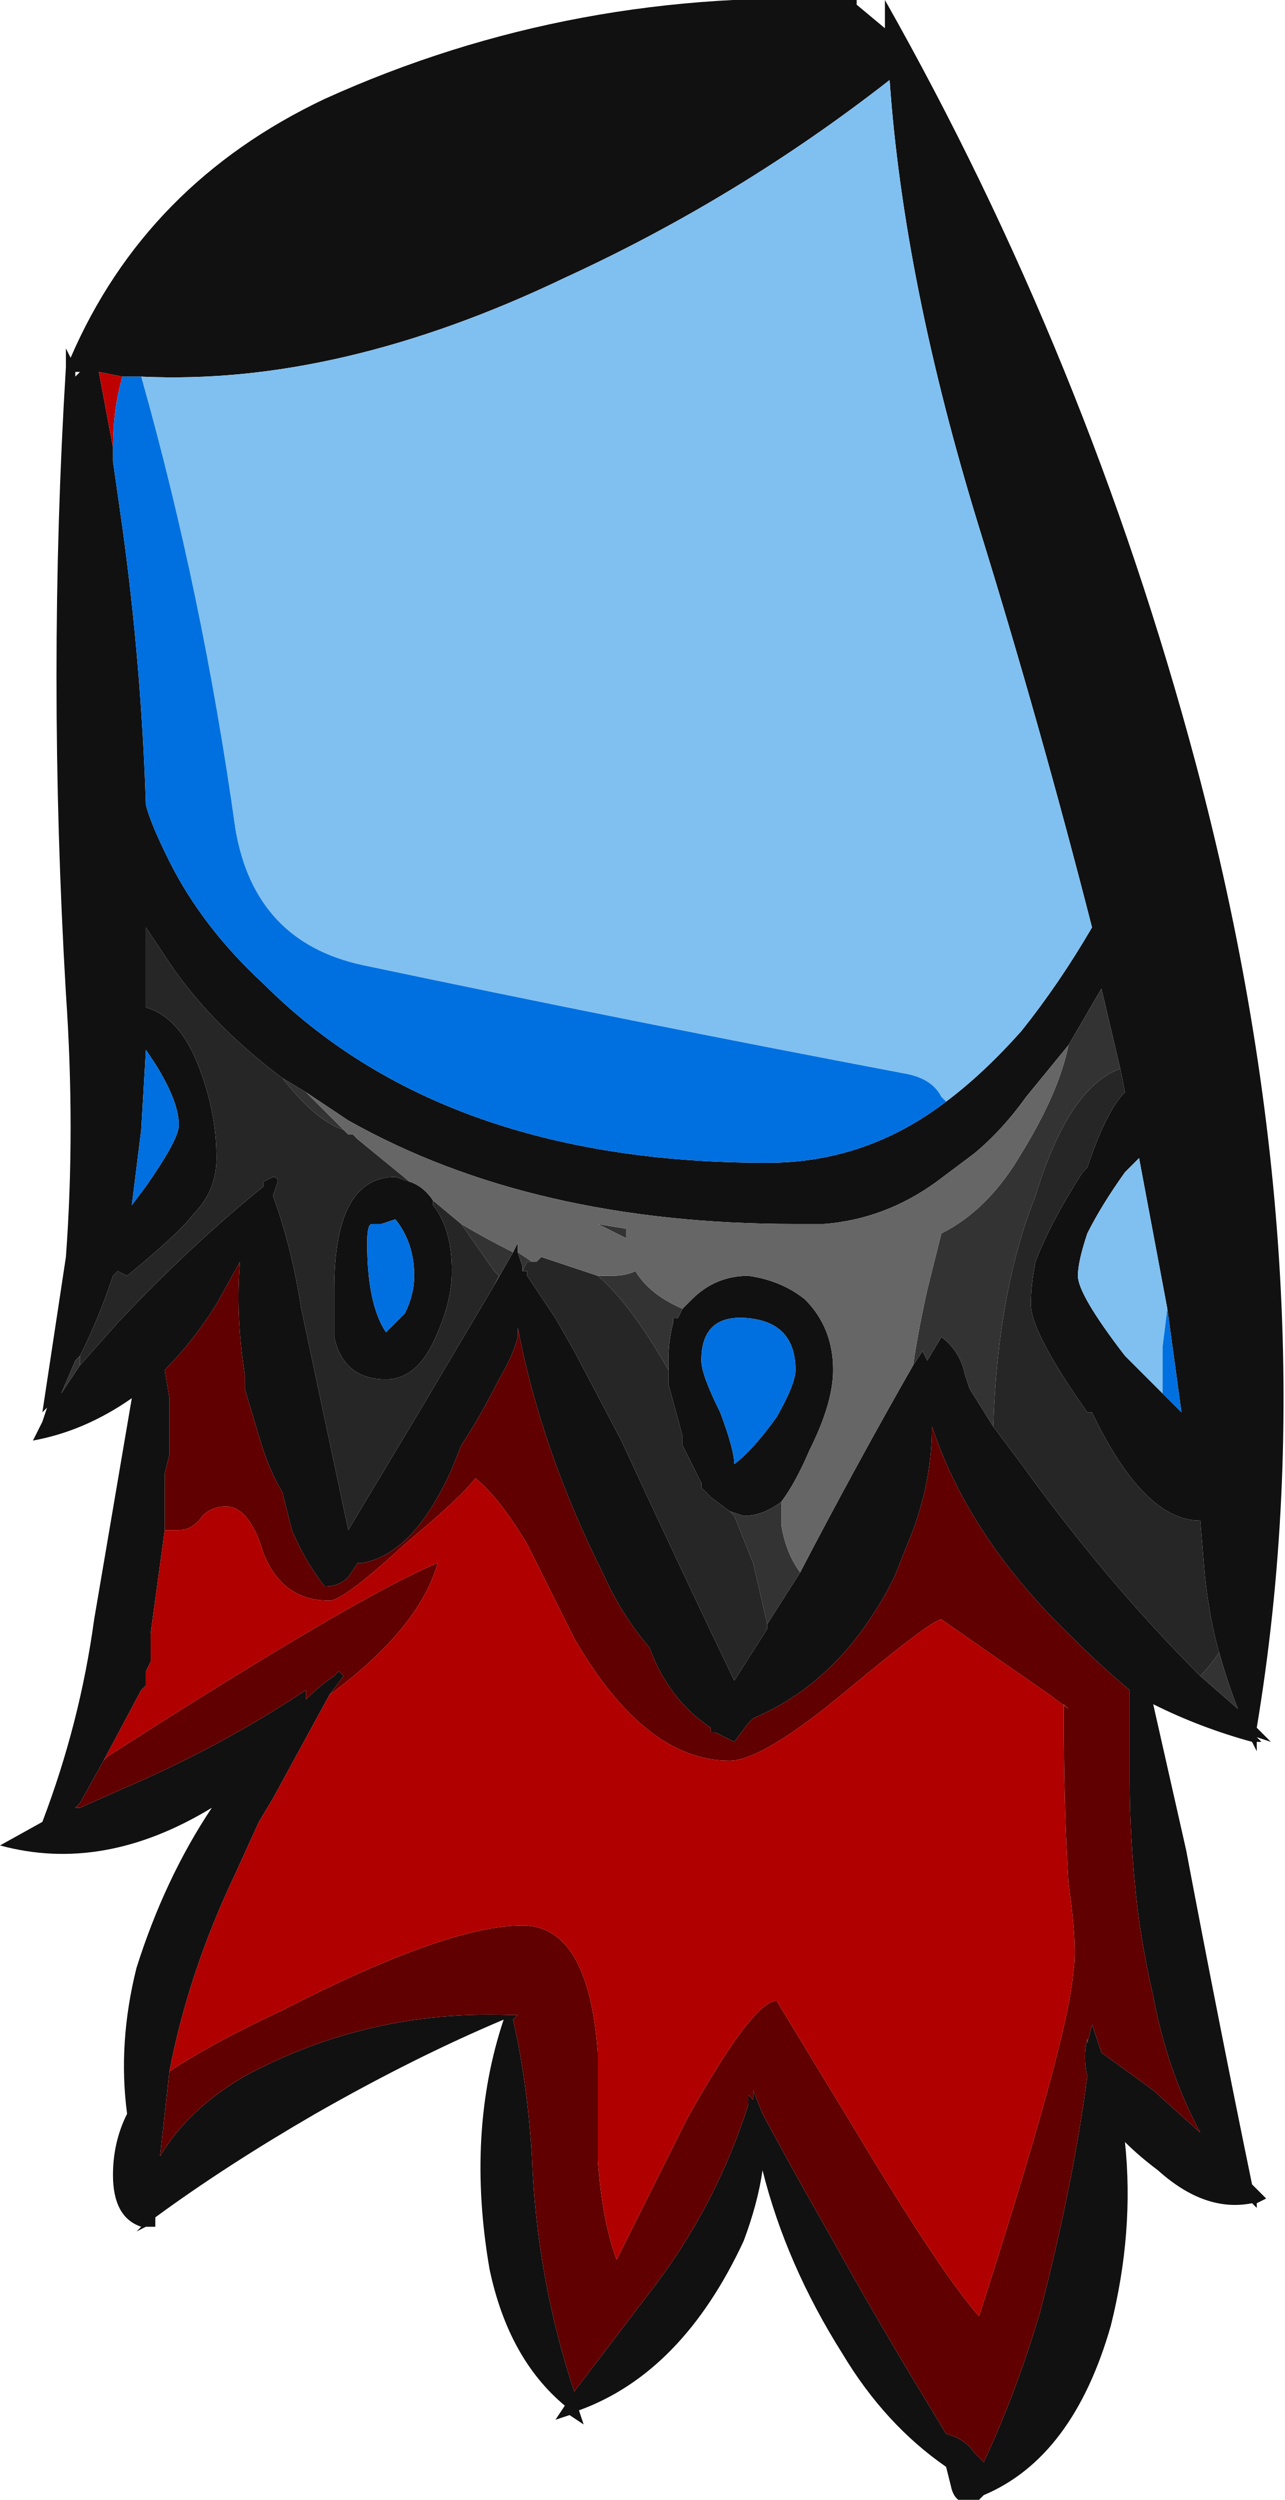<?xml version="1.0" encoding="UTF-8" standalone="no"?>
<svg xmlns:ffdec="https://www.free-decompiler.com/flash" xmlns:xlink="http://www.w3.org/1999/xlink" ffdec:objectType="shape" height="26.55px" width="13.65px" xmlns="http://www.w3.org/2000/svg">
  <g transform="matrix(1.0, 0.0, 0.0, 1.0, 4.25, 9.5)">
    <path d="M5.15 -9.2 L5.15 -9.5 Q7.3 -5.7 8.45 -1.4 9.9 4.05 9.1 8.85 L9.25 9.0 9.1 8.95 9.15 9.0 9.1 9.0 9.1 9.1 9.05 9.0 Q8.5 8.85 8.0 8.6 L8.35 10.15 Q8.7 12.0 9.05 13.7 L9.2 13.85 9.1 13.9 9.1 13.95 9.05 13.9 Q8.55 14.0 8.05 13.55 7.85 13.4 7.7 13.25 7.8 14.2 7.55 15.2 7.15 16.6 6.2 17.0 L6.15 17.05 Q5.9 17.15 5.85 16.9 L5.8 16.7 Q5.15 16.25 4.7 15.5 4.1 14.55 3.85 13.55 3.8 13.9 3.65 14.3 3.0 15.7 1.9 16.1 L1.95 16.25 1.8 16.15 1.65 16.2 1.75 16.05 Q1.15 15.55 0.95 14.6 0.7 13.15 1.1 11.95 0.15 12.35 -0.9 12.95 -1.85 13.5 -2.6 14.05 L-2.6 14.15 -2.7 14.15 -2.8 14.2 -2.75 14.15 Q-3.05 14.05 -3.05 13.6 -3.05 13.25 -2.9 12.95 -3.0 12.2 -2.8 11.4 -2.5 10.45 -2.0 9.7 -3.15 10.4 -4.25 10.1 L-3.8 9.85 Q-3.4 8.8 -3.25 7.7 L-2.85 5.35 Q-3.35 5.7 -3.9 5.8 L-3.8 5.6 -3.75 5.45 -3.8 5.5 -3.55 3.85 Q-3.45 2.5 -3.55 1.05 -3.75 -2.35 -3.55 -5.6 L-3.55 -5.8 -3.5 -5.7 Q-2.7 -7.55 -0.8 -8.45 1.85 -9.65 4.85 -9.5 L4.85 -9.45 5.15 -9.2 M5.8 2.2 Q6.2 1.9 6.6 1.45 7.0 0.95 7.35 0.35 6.8 -1.8 6.15 -3.9 5.35 -6.5 5.2 -8.65 3.6 -7.4 1.75 -6.55 -0.65 -5.4 -2.75 -5.5 L-2.95 -5.5 -3.2 -5.55 -3.05 -4.75 -3.05 -4.6 -2.95 -3.9 Q-2.75 -2.45 -2.7 -0.95 -2.65 -0.75 -2.45 -0.35 -2.1 0.35 -1.45 0.95 0.45 2.85 3.9 2.85 4.95 2.85 5.8 2.2 M7.1 1.6 L6.65 2.15 Q6.4 2.5 6.1 2.75 L5.7 3.05 Q5.15 3.45 4.5 3.5 L4.2 3.5 Q1.4 3.5 -0.55 2.4 L-1.0 2.1 -1.25 1.95 Q-2.05 1.35 -2.5 0.65 L-2.7 0.35 -2.7 1.2 Q-2.35 1.3 -2.15 1.8 -1.95 2.3 -1.95 2.8 -1.95 3.15 -2.2 3.4 -2.35 3.6 -2.9 4.05 L-3.0 4.0 -3.05 4.05 Q-3.2 4.5 -3.4 4.9 L-3.45 4.95 -3.6 5.3 -3.4 5.0 -3.0 4.55 Q-2.25 3.75 -1.45 3.1 L-1.45 3.05 -1.35 3.0 Q-1.3 3.0 -1.3 3.05 L-1.35 3.2 Q-1.15 3.75 -1.05 4.4 L-0.55 6.75 0.2 5.5 1.0 4.15 1.2 3.8 1.25 3.7 1.25 3.8 1.3 3.95 1.3 4.0 1.35 4.0 1.35 4.05 1.65 4.5 1.85 4.85 2.35 5.8 Q2.95 7.1 3.55 8.35 L3.9 7.8 3.9 7.75 4.25 7.2 Q4.85 6.05 5.45 5.0 L5.55 4.85 5.6 4.95 5.75 4.7 Q5.95 4.85 6.0 5.1 L6.05 5.25 6.3 5.65 6.6 6.05 Q7.5 7.3 8.5 8.3 L8.9 8.65 Q8.8 8.4 8.7 8.05 8.6 7.7 8.55 7.25 L8.5 6.65 Q7.9 6.65 7.35 5.5 L7.3 5.5 Q6.7 4.65 6.7 4.35 6.7 4.15 6.75 3.9 6.9 3.5 7.25 2.95 L7.3 2.9 Q7.5 2.3 7.7 2.1 L7.65 1.85 7.45 1.0 7.1 1.6 M0.1 3.05 Q0.25 3.1 0.35 3.25 L0.35 3.3 Q0.55 3.55 0.55 4.0 0.55 4.3 0.4 4.65 0.2 5.15 -0.15 5.15 -0.6 5.15 -0.7 4.7 L-0.7 4.2 Q-0.7 3.0 -0.05 3.0 L0.1 3.05 M3.0 4.4 L3.1 4.3 Q3.35 4.05 3.7 4.05 4.05 4.1 4.3 4.3 4.6 4.6 4.6 5.05 4.6 5.4 4.35 5.9 4.2 6.25 4.05 6.45 3.85 6.6 3.65 6.6 L3.5 6.55 3.3 6.4 3.2 6.3 3.2 6.25 3.0 5.85 3.0 5.75 2.85 5.2 2.85 5.05 2.85 4.95 Q2.85 4.75 2.9 4.55 L2.9 4.5 2.95 4.5 3.0 4.4 M8.15 4.4 L7.85 2.8 7.7 2.95 Q7.45 3.3 7.3 3.6 7.2 3.9 7.2 4.05 7.2 4.25 7.7 4.9 L8.1 5.3 8.3 5.5 8.15 4.4 M7.75 2.3 L7.75 2.3 M-2.45 12.5 Q-2.5 12.95 -2.55 13.4 -2.25 12.9 -1.65 12.55 -0.35 11.85 1.15 11.9 L1.25 11.9 1.2 11.95 Q1.35 12.6 1.4 13.4 1.45 14.7 1.85 15.9 L2.65 14.85 Q3.35 13.95 3.7 12.85 L3.7 12.75 3.75 12.8 3.75 12.7 3.85 12.95 Q4.2 13.6 4.6 14.3 5.1 15.2 5.65 16.1 L5.8 16.35 Q6.0 16.4 6.1 16.55 L6.2 16.65 Q6.55 15.9 6.8 15.05 7.15 13.7 7.3 12.55 7.25 12.35 7.3 12.15 L7.3 12.2 7.35 12.0 7.45 12.3 8.0 12.7 8.5 13.15 Q8.15 12.5 8.0 11.7 7.85 11.05 7.8 10.45 7.75 9.9 7.75 9.4 L7.75 8.45 Q7.45 8.2 7.15 7.9 6.05 6.85 5.65 5.65 5.65 6.2 5.45 6.75 L5.25 7.25 Q4.7 8.35 3.75 8.75 L3.7 8.8 3.55 9.0 3.35 8.9 3.3 8.9 3.3 8.85 Q2.85 8.55 2.65 8.0 2.35 7.65 2.15 7.2 1.5 5.9 1.25 4.6 L1.25 4.7 Q1.2 4.9 1.05 5.15 0.85 5.55 0.65 5.85 L0.55 6.1 Q0.15 7.0 -0.4 7.1 L-0.45 7.1 -0.55 7.25 Q-0.65 7.35 -0.8 7.35 -1.0 7.1 -1.15 6.75 L-1.25 6.35 Q-1.4 6.1 -1.5 5.75 L-1.65 5.25 -1.65 5.1 Q-1.75 4.45 -1.7 3.9 L-1.95 4.35 Q-2.2 4.75 -2.5 5.05 L-2.45 5.35 -2.45 5.95 -2.5 6.15 -2.5 6.75 -2.65 7.85 -2.65 8.15 -2.7 8.25 -2.7 8.4 -2.75 8.45 -3.15 9.2 -3.4 9.65 -3.45 9.7 -3.4 9.7 -2.95 9.5 Q-1.9 9.05 -1.0 8.45 L-1.0 8.55 Q-0.85 8.4 -0.7 8.3 L-0.65 8.25 -0.6 8.3 -0.75 8.5 -1.35 9.6 -1.5 9.85 -1.75 10.4 Q-2.25 11.45 -2.45 12.5 M0.15 4.05 Q0.15 3.7 -0.05 3.45 L-0.2 3.5 -0.3 3.5 Q-0.35 3.5 -0.35 3.7 -0.35 4.35 -0.15 4.65 L0.05 4.45 Q0.15 4.25 0.15 4.05 M3.7 4.5 Q3.2 4.45 3.2 4.95 3.2 5.1 3.4 5.5 3.55 5.9 3.55 6.05 3.75 5.9 4.0 5.55 4.2 5.2 4.2 5.05 4.2 4.55 3.7 4.5 M-3.45 -5.5 L-3.4 -5.55 -3.45 -5.55 -3.45 -5.5 M-2.7 3.1 Q-2.35 2.6 -2.35 2.45 -2.35 2.2 -2.6 1.8 L-2.7 1.65 -2.75 2.5 Q-2.8 2.9 -2.85 3.3 L-2.7 3.1" fill="#111111" fill-rule="evenodd" stroke="none"/>
    <path d="M-3.05 -4.75 L-3.2 -5.55 -2.95 -5.5 Q-3.05 -5.15 -3.05 -4.75" fill="#bf0000" fill-rule="evenodd" stroke="none"/>
    <path d="M-2.5 6.75 L-2.5 6.15 -2.45 5.95 -2.45 5.35 -2.5 5.05 Q-2.2 4.75 -1.95 4.35 L-1.7 3.9 Q-1.75 4.45 -1.65 5.1 L-1.65 5.25 -1.5 5.75 Q-1.4 6.1 -1.25 6.35 L-1.15 6.75 Q-1.0 7.1 -0.8 7.35 -0.65 7.35 -0.55 7.25 L-0.45 7.1 -0.4 7.1 Q0.15 7.0 0.55 6.1 L0.65 5.85 Q0.85 5.55 1.05 5.15 1.2 4.9 1.25 4.7 L1.25 4.6 Q1.5 5.9 2.15 7.2 2.35 7.65 2.65 8.0 2.85 8.55 3.3 8.85 L3.3 8.9 3.35 8.9 3.55 9.0 3.7 8.8 3.75 8.75 Q4.7 8.35 5.25 7.25 L5.45 6.75 Q5.65 6.2 5.65 5.65 6.05 6.85 7.15 7.9 7.45 8.2 7.75 8.45 L7.75 9.4 Q7.75 9.9 7.8 10.45 7.85 11.05 8.0 11.7 8.15 12.5 8.5 13.15 L8.0 12.7 7.45 12.3 7.35 12.0 7.3 12.2 7.3 12.15 Q7.25 12.35 7.3 12.55 7.15 13.7 6.8 15.05 6.55 15.9 6.2 16.65 L6.1 16.55 Q6.0 16.4 5.8 16.35 L5.65 16.1 Q5.1 15.2 4.6 14.3 4.2 13.6 3.85 12.95 L3.75 12.7 3.75 12.8 3.7 12.75 3.7 12.85 Q3.35 13.95 2.65 14.85 L1.85 15.9 Q1.45 14.7 1.4 13.4 1.35 12.6 1.2 11.95 L1.25 11.9 1.15 11.9 Q-0.35 11.85 -1.65 12.55 -2.25 12.9 -2.55 13.4 -2.5 12.95 -2.45 12.5 -2.0 12.2 -1.25 11.85 0.5 10.95 1.3 10.95 2.0 10.95 2.1 12.3 L2.1 13.45 Q2.15 14.1 2.3 14.5 L3.05 13.0 Q3.75 11.75 4.0 11.75 L4.85 13.15 Q5.75 14.65 6.15 15.1 7.1 12.15 7.15 11.45 7.2 11.2 7.1 10.5 7.05 9.7 7.05 8.75 L7.05 8.6 7.1 8.65 6.9 8.5 5.75 7.7 Q5.65 7.7 4.75 8.45 3.85 9.2 3.5 9.2 2.6 9.2 1.85 7.9 L1.35 6.9 Q1.05 6.4 0.8 6.2 0.65 6.4 0.05 6.9 -0.6 7.5 -0.75 7.5 -1.25 7.5 -1.45 7.0 -1.6 6.5 -1.85 6.5 -2.0 6.5 -2.1 6.6 -2.2 6.75 -2.35 6.75 L-2.5 6.75 M-0.75 8.5 L-0.6 8.3 -0.65 8.25 -0.7 8.3 Q-0.85 8.4 -1.0 8.55 L-1.0 8.45 Q-1.9 9.05 -2.95 9.5 L-3.4 9.7 -3.45 9.7 -3.4 9.65 -3.15 9.2 -3.1 9.15 Q-0.45 7.45 0.4 7.1 0.2 7.8 -0.75 8.5" fill="#600000" fill-rule="evenodd" stroke="none"/>
    <path d="M-2.45 12.5 Q-2.25 11.45 -1.75 10.4 L-1.5 9.85 -1.35 9.6 -0.75 8.5 Q0.2 7.8 0.4 7.1 -0.45 7.45 -3.1 9.15 L-3.15 9.2 -2.75 8.45 -2.7 8.4 -2.7 8.25 -2.65 8.15 -2.65 7.85 -2.5 6.75 -2.35 6.75 Q-2.2 6.75 -2.1 6.6 -2.0 6.5 -1.85 6.5 -1.6 6.5 -1.45 7.0 -1.25 7.5 -0.75 7.5 -0.6 7.5 0.05 6.9 0.65 6.4 0.8 6.2 1.05 6.4 1.35 6.9 L1.85 7.9 Q2.6 9.2 3.5 9.2 3.85 9.2 4.75 8.45 5.65 7.7 5.75 7.7 L6.9 8.5 7.1 8.65 7.05 8.6 7.05 8.75 Q7.05 9.7 7.1 10.5 7.2 11.2 7.15 11.45 7.1 12.15 6.15 15.1 5.75 14.65 4.85 13.15 L4.0 11.75 Q3.75 11.75 3.05 13.0 L2.3 14.5 Q2.15 14.1 2.1 13.45 L2.1 12.3 Q2.0 10.95 1.3 10.95 0.5 10.95 -1.25 11.85 -2.0 12.2 -2.45 12.5" fill="#b00000" fill-rule="evenodd" stroke="none"/>
    <path d="M-2.75 -5.5 Q-0.65 -5.4 1.75 -6.55 3.6 -7.4 5.2 -8.65 5.35 -6.5 6.15 -3.9 6.8 -1.8 7.35 0.35 7.0 0.95 6.6 1.45 6.2 1.9 5.8 2.2 L5.75 2.15 Q5.65 1.95 5.35 1.9 2.45 1.35 -0.4 0.75 -1.55 0.5 -1.75 -0.7 -2.1 -3.2 -2.75 -5.5 M8.1 5.3 L7.7 4.9 Q7.2 4.25 7.2 4.05 7.2 3.9 7.3 3.6 7.45 3.3 7.7 2.95 L7.85 2.8 8.15 4.4 8.1 4.8 8.1 5.3 M7.75 2.3 L7.75 2.3" fill="#80c0f0" fill-rule="evenodd" stroke="none"/>
    <path d="M5.8 2.2 Q4.95 2.85 3.9 2.85 0.45 2.85 -1.45 0.95 -2.1 0.35 -2.45 -0.35 -2.65 -0.75 -2.7 -0.95 -2.75 -2.45 -2.95 -3.9 L-3.05 -4.6 -3.05 -4.75 Q-3.05 -5.15 -2.95 -5.5 L-2.75 -5.5 Q-2.1 -3.2 -1.75 -0.7 -1.55 0.5 -0.4 0.75 2.45 1.35 5.35 1.9 5.65 1.95 5.75 2.15 L5.8 2.2 M8.1 5.3 L8.1 4.8 8.15 4.4 8.3 5.5 8.1 5.3 M3.7 4.5 Q4.2 4.55 4.2 5.05 4.2 5.2 4.0 5.55 3.75 5.9 3.55 6.05 3.55 5.9 3.4 5.5 3.2 5.1 3.2 4.95 3.2 4.45 3.7 4.5 M0.15 4.05 Q0.15 4.25 0.05 4.45 L-0.15 4.65 Q-0.35 4.35 -0.35 3.7 -0.35 3.5 -0.3 3.5 L-0.2 3.5 -0.05 3.45 Q0.15 3.7 0.15 4.05 M-2.7 3.1 L-2.85 3.3 Q-2.8 2.9 -2.75 2.5 L-2.7 1.65 -2.6 1.8 Q-2.35 2.2 -2.35 2.45 -2.35 2.6 -2.7 3.1" fill="#0070e0" fill-rule="evenodd" stroke="none"/>
    <path d="M-1.0 2.1 L-0.55 2.55 -0.6 2.5 Q-0.9 2.4 -1.25 1.95 L-1.0 2.1 M0.65 3.5 Q0.9 3.65 1.2 3.8 L1.0 4.15 1.05 4.05 1.0 4.0 0.65 3.5 M1.25 3.8 L1.4 3.9 1.35 3.9 1.3 4.0 1.3 3.95 1.25 3.8 M2.1 4.05 L2.25 4.05 Q2.4 4.05 2.5 4.0 2.65 4.25 3.0 4.4 L2.95 4.5 2.9 4.5 2.9 4.55 Q2.85 4.75 2.85 4.95 L2.85 5.05 Q2.45 4.35 2.1 4.05 M4.05 6.45 L4.05 6.7 Q4.1 7.0 4.25 7.2 L3.9 7.75 3.75 7.1 3.55 6.6 3.5 6.55 3.65 6.6 Q3.85 6.6 4.05 6.45 M5.45 5.0 Q5.5 4.65 5.6 4.2 L5.75 3.6 Q6.25 3.35 6.6 2.75 7.0 2.1 7.1 1.6 L7.45 1.0 7.65 1.85 Q7.1 2.05 6.75 3.2 6.35 4.2 6.3 5.65 L6.05 5.25 6.0 5.1 Q5.95 4.85 5.75 4.7 L5.6 4.95 5.55 4.85 5.45 5.0 M8.7 8.05 Q8.8 8.4 8.9 8.65 L8.5 8.3 Q8.6 8.2 8.7 8.05 M2.4 3.55 L2.4 3.65 2.1 3.5 2.4 3.55 M-3.4 5.0 L-3.6 5.3 -3.45 4.95 -3.4 4.9 -3.4 5.0" fill="#333333" fill-rule="evenodd" stroke="none"/>
    <path d="M-0.55 2.55 L-0.5 2.55 -0.45 2.6 0.1 3.05 -0.05 3.0 Q-0.7 3.0 -0.7 4.2 L-0.7 4.7 Q-0.6 5.15 -0.15 5.15 0.2 5.15 0.4 4.65 0.55 4.3 0.55 4.0 0.55 3.55 0.35 3.3 L0.35 3.25 0.65 3.5 1.0 4.0 1.05 4.05 1.0 4.15 0.2 5.5 -0.55 6.75 -1.05 4.4 Q-1.15 3.75 -1.35 3.2 L-1.3 3.05 Q-1.3 3.0 -1.35 3.0 L-1.45 3.05 -1.45 3.1 Q-2.25 3.75 -3.0 4.55 L-3.4 5.0 -3.4 4.9 Q-3.2 4.5 -3.05 4.05 L-3.0 4.0 -2.9 4.05 Q-2.35 3.6 -2.2 3.4 -1.95 3.15 -1.95 2.8 -1.95 2.3 -2.15 1.8 -2.35 1.3 -2.7 1.2 L-2.7 0.35 -2.5 0.65 Q-2.05 1.35 -1.25 1.95 -0.9 2.4 -0.6 2.5 L-0.55 2.55 M1.4 3.9 L1.45 3.9 1.5 3.85 2.1 4.05 Q2.45 4.35 2.85 5.05 L2.85 5.2 3.0 5.75 3.0 5.85 3.2 6.25 3.2 6.3 3.3 6.4 3.5 6.55 3.55 6.6 3.75 7.1 3.9 7.75 3.9 7.8 3.55 8.35 Q2.95 7.1 2.35 5.8 L1.85 4.85 1.65 4.5 1.35 4.05 1.35 4.0 1.3 4.0 1.35 3.9 1.4 3.9 M7.65 1.85 L7.7 2.1 Q7.5 2.3 7.3 2.9 L7.25 2.95 Q6.9 3.5 6.75 3.9 6.7 4.15 6.7 4.35 6.7 4.65 7.3 5.5 L7.35 5.5 Q7.9 6.65 8.5 6.65 L8.55 7.25 Q8.6 7.7 8.7 8.05 8.6 8.2 8.5 8.3 7.5 7.3 6.6 6.05 L6.3 5.65 Q6.35 4.2 6.75 3.2 7.1 2.05 7.65 1.85" fill="#262626" fill-rule="evenodd" stroke="none"/>
    <path d="M-1.0 2.1 L-0.55 2.4 Q1.4 3.5 4.2 3.5 L4.5 3.5 Q5.15 3.45 5.7 3.05 L6.1 2.75 Q6.4 2.5 6.65 2.15 L7.1 1.6 Q7.0 2.1 6.6 2.75 6.25 3.35 5.75 3.6 L5.6 4.2 Q5.5 4.65 5.45 5.0 4.85 6.05 4.25 7.2 4.1 7.0 4.05 6.7 L4.05 6.45 Q4.2 6.25 4.35 5.9 4.6 5.4 4.6 5.05 4.6 4.6 4.3 4.3 4.05 4.1 3.7 4.05 3.35 4.05 3.1 4.3 L3.0 4.4 Q2.65 4.25 2.5 4.0 2.4 4.05 2.25 4.05 L2.1 4.05 1.5 3.85 1.45 3.9 1.4 3.9 1.25 3.8 1.25 3.7 1.2 3.8 Q0.9 3.65 0.65 3.5 L0.35 3.25 Q0.25 3.1 0.1 3.05 L-0.45 2.6 -0.5 2.55 -0.55 2.55 -1.0 2.1 M2.4 3.55 L2.1 3.5 2.4 3.65 2.4 3.55" fill="#666666" fill-rule="evenodd" stroke="none"/>
  </g>
</svg>
